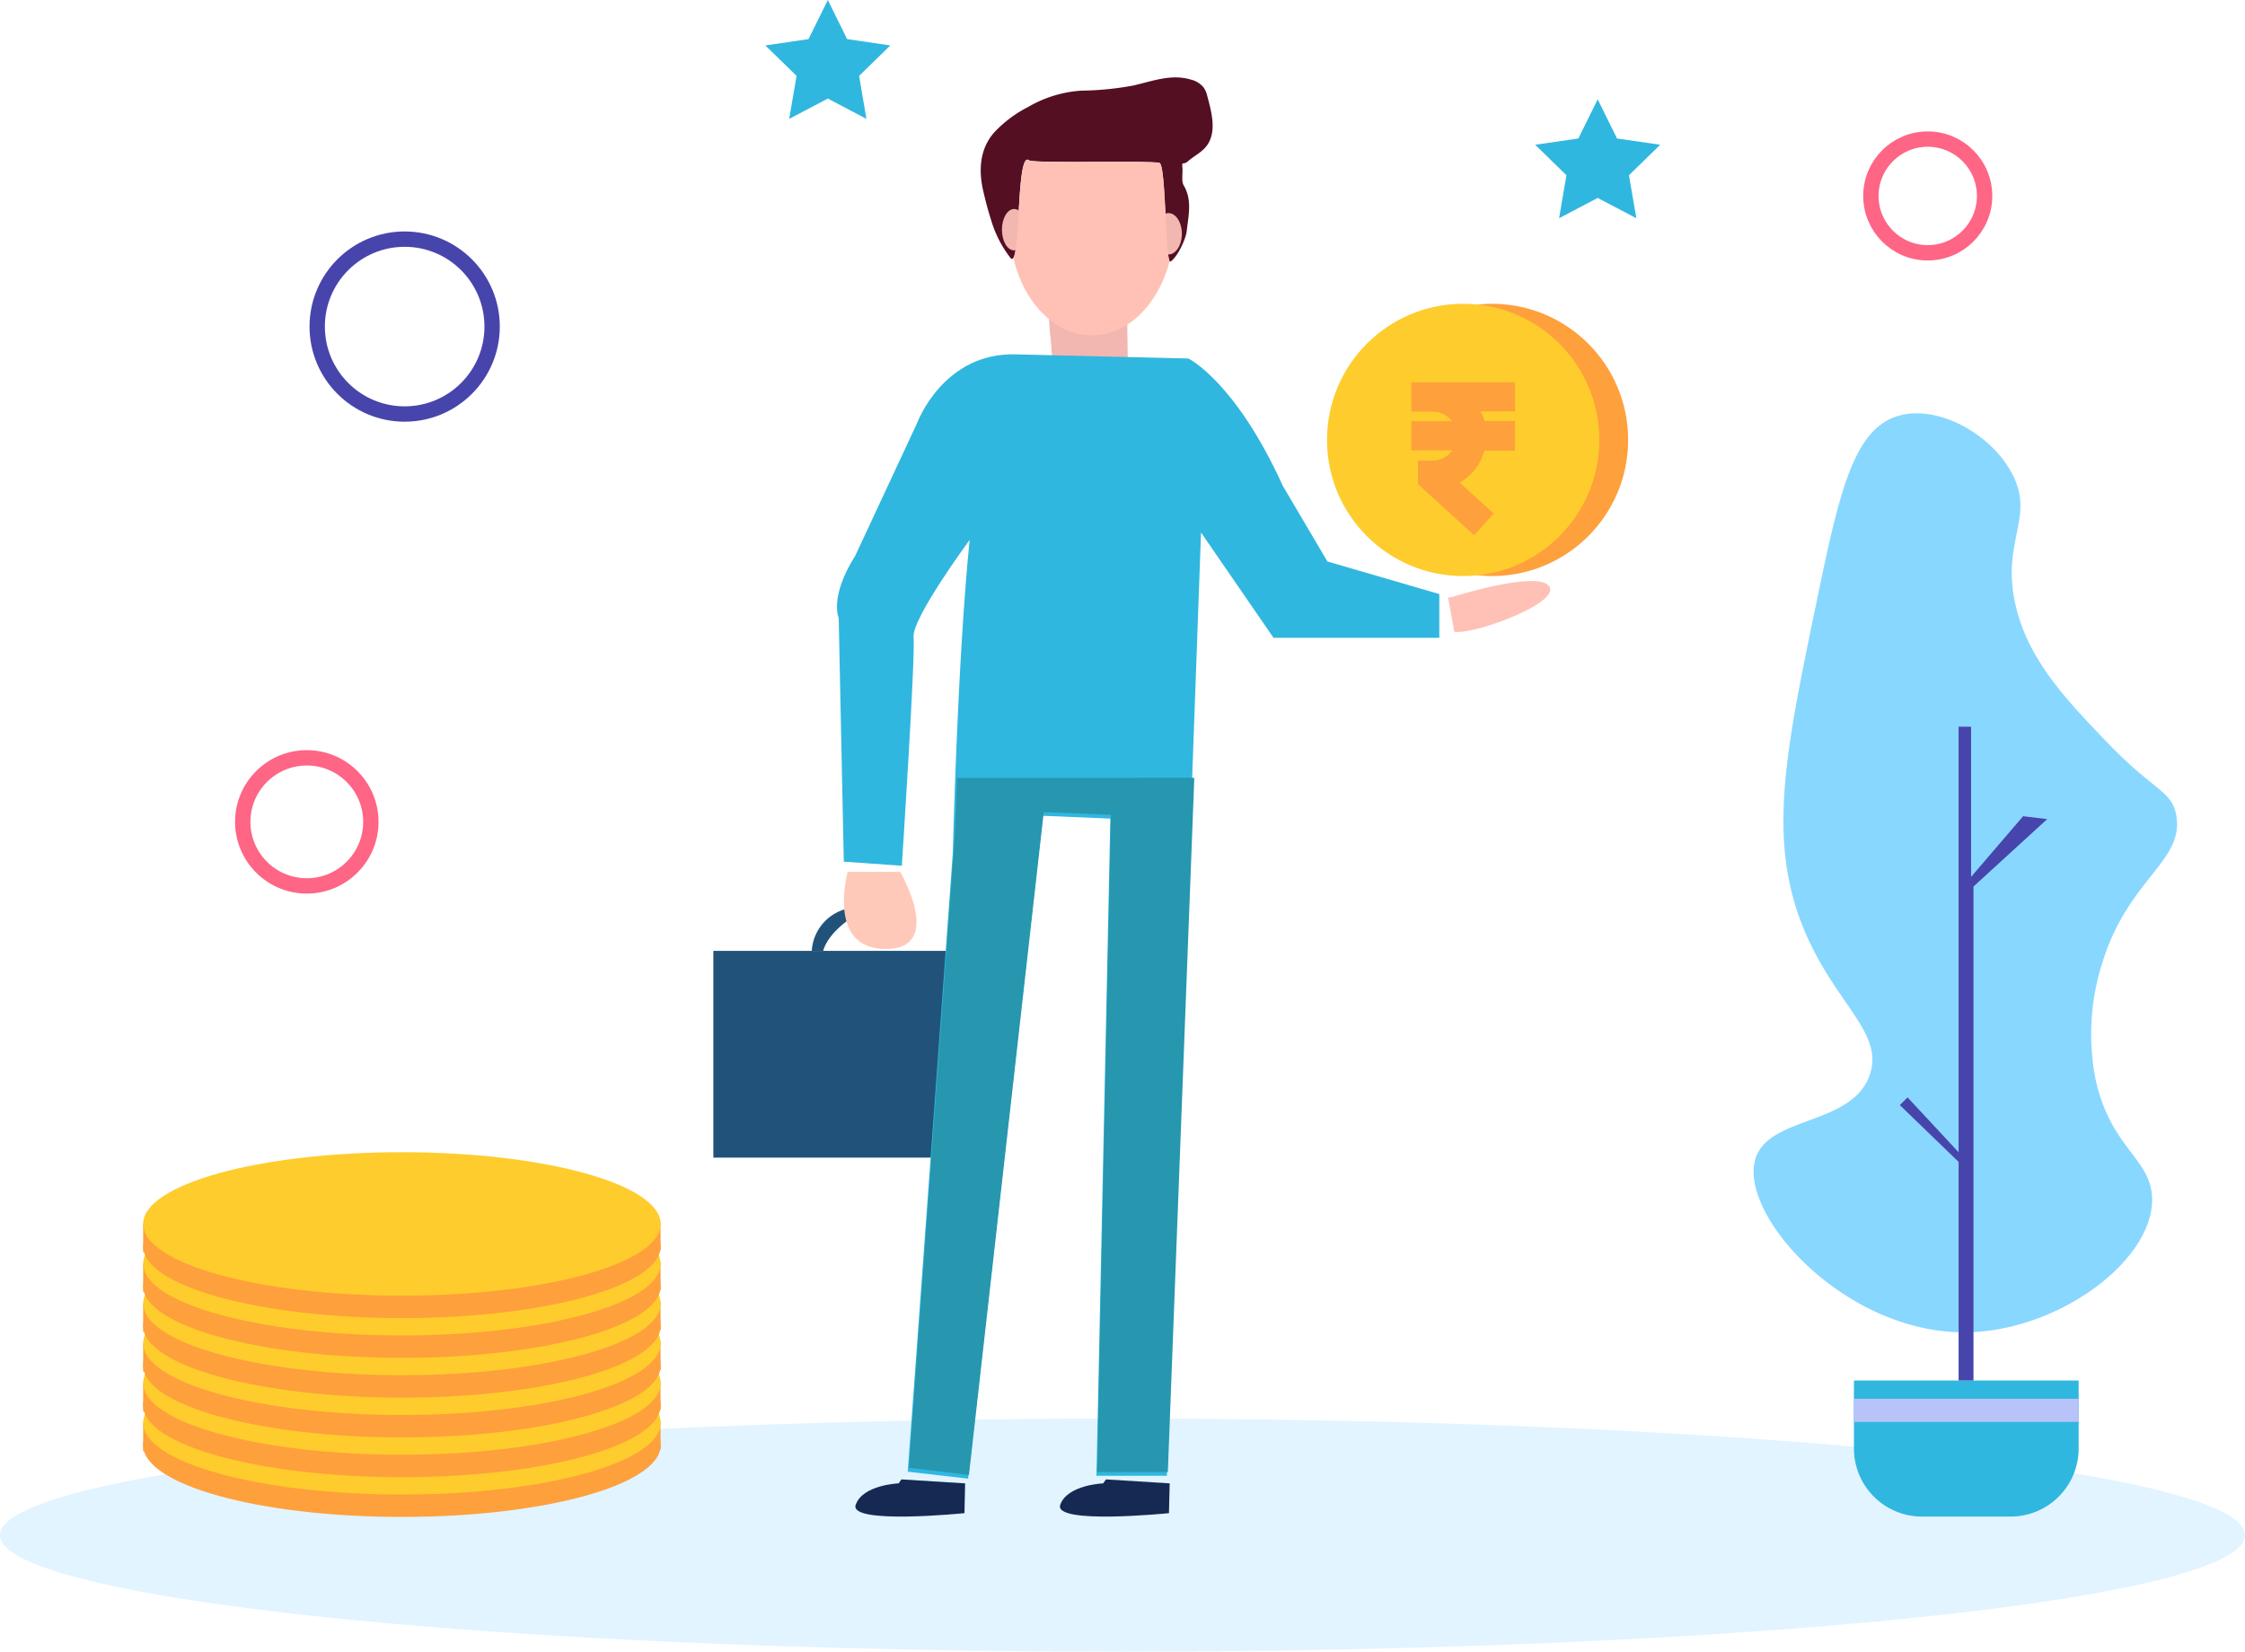 <svg xmlns="http://www.w3.org/2000/svg" viewBox="0 0 440.22 323.94"><defs><style>.cls-1,.cls-6{fill:#88d7ff;}.cls-1{opacity:0.25;}.cls-2,.cls-3{fill:none;stroke-miterlimit:10;stroke-width:3.01px;}.cls-2{stroke:#4745ab;}.cls-3{stroke:#ff6584;}.cls-4{fill:#30b7df;}.cls-5{fill:#b8c3f9;}.cls-7{fill:#4745ab;}.cls-8{fill:#fea03c;}.cls-9{fill:#fecc2d;}.cls-10{fill:#ffc1b6;}.cls-11{fill:#21537a;}.cls-12{fill:#f2b7b0;}.cls-13{fill:#2796af;}.cls-14{fill:#162952;}.cls-15{fill:#ffc9b9;}.cls-16{fill:#540f23;}</style></defs><title>ast4</title><g id="Layer_2" data-name="Layer 2"><g id="Layer_1-2" data-name="Layer 1"><ellipse class="cls-1" cx="220.11" cy="301.08" rx="220.11" ry="22.86"/><circle class="cls-2" cx="79.35" cy="64.05" r="17.15"/><circle class="cls-3" cx="60.16" cy="161.19" r="12.56"/><circle class="cls-3" cx="378.01" cy="38.43" r="11.15"/><polygon class="cls-4" points="162.33 0 166.11 7.67 174.59 8.91 168.46 14.88 169.9 23.32 162.33 19.33 154.75 23.32 156.2 14.88 150.07 8.91 158.54 7.67 162.33 0"/><polygon class="cls-4" points="313.29 19.48 317.08 27.16 325.55 28.39 319.42 34.37 320.87 42.8 313.29 38.82 305.72 42.8 307.16 34.37 301.03 28.39 309.5 27.16 313.29 19.48"/><path class="cls-4" d="M363.54,270.75H407.6v13.34a13.35,13.35,0,0,1-13.35,13.35H376.88a13.35,13.35,0,0,1-13.34-13.35Z"/><rect class="cls-5" x="363.54" y="274.34" width="44.06" height="4.53"/><path class="cls-6" d="M385.57,261.3c-23.83.3-44.67-23.06-41.36-34,2.6-8.57,19.13-6.45,22.47-16.62,2.59-7.88-6-13.24-12.08-26.43-8.36-18.16-4.74-35.58,1.51-65.72,4.55-22,7.32-34.49,16.24-37,7.74-2.19,18.25,3.65,22.28,11.52,4.39,8.57-2.23,13.07.57,25.5,2.43,10.83,10,18.72,17.94,27,9.31,9.71,12.71,9.48,13.6,14.35,1.63,9-9.51,12.47-14.55,29.09a46,46,0,0,0-1.32,22.47c2.91,13.88,11.25,15.82,11.14,24C421.86,247.46,403.51,261.08,385.57,261.3Z"/><polygon class="cls-7" points="384.06 270.75 384.06 227.88 372.54 216.74 374.05 215.23 384.06 225.99 384.06 142.52 386.51 142.52 386.51 171.98 396.71 160.08 401.43 160.65 386.98 173.87 386.98 270.75 384.06 270.75"/><ellipse class="cls-8" cx="78.81" cy="283.44" rx="50.74" ry="14.07"/><polygon class="cls-8" points="28.07 279.05 28.07 284.61 31.76 285.37 31.76 284.32 28.07 279.05"/><polygon class="cls-8" points="129.51 278.58 129.55 284.28 125.61 286.2 125.61 284.49 129.51 278.58"/><ellipse class="cls-9" cx="78.81" cy="279.05" rx="50.74" ry="14.07"/><ellipse class="cls-8" cx="78.81" cy="275.64" rx="50.74" ry="14.07"/><polygon class="cls-8" points="28.07 271.25 28.07 276.81 31.76 277.56 31.76 276.52 28.07 271.25"/><polygon class="cls-8" points="129.51 270.78 129.55 276.48 125.61 278.4 125.61 276.69 129.51 270.78"/><ellipse class="cls-9" cx="78.81" cy="271.25" rx="50.74" ry="14.07"/><ellipse class="cls-8" cx="78.81" cy="267.84" rx="50.74" ry="14.07"/><polygon class="cls-8" points="28.07 263.45 28.07 269.01 31.76 269.76 31.76 268.72 28.07 263.45"/><polygon class="cls-8" points="129.51 262.98 129.55 268.68 125.61 270.6 125.61 268.89 129.51 262.98"/><ellipse class="cls-9" cx="78.81" cy="263.45" rx="50.74" ry="14.07"/><ellipse class="cls-8" cx="78.81" cy="260.04" rx="50.74" ry="14.07"/><polygon class="cls-8" points="28.07 255.65 28.07 261.21 31.76 261.96 31.76 260.92 28.07 255.65"/><polygon class="cls-8" points="129.51 255.18 129.55 260.88 125.61 262.8 125.61 261.09 129.51 255.18"/><ellipse class="cls-9" cx="78.81" cy="255.65" rx="50.74" ry="14.07"/><ellipse class="cls-8" cx="78.81" cy="252.24" rx="50.74" ry="14.07"/><polygon class="cls-8" points="28.07 247.85 28.07 253.41 31.76 254.16 31.76 253.12 28.07 247.85"/><polygon class="cls-8" points="129.51 247.38 129.55 253.08 125.61 255 125.61 253.29 129.51 247.38"/><ellipse class="cls-9" cx="78.81" cy="247.85" rx="50.74" ry="14.07"/><ellipse class="cls-8" cx="78.81" cy="244.44" rx="50.74" ry="14.07"/><polygon class="cls-8" points="28.07 240.05 28.07 245.61 31.76 246.36 31.76 245.31 28.07 240.05"/><polygon class="cls-8" points="129.51 239.57 129.55 245.28 125.61 247.2 125.61 245.49 129.51 239.57"/><ellipse class="cls-9" cx="78.81" cy="240.05" rx="50.74" ry="14.07"/><path class="cls-10" d="M284.47,117.17s17.25-5.49,19.34-2.14-15.07,9.54-18.63,8.88l-1.24-6.74"/><rect class="cls-11" x="139.88" y="186.49" width="56.77" height="40.55"/><path class="cls-11" d="M159.18,186.49a9.07,9.07,0,0,1,7-8.29v2.38s-3.88,2.65-4.76,5.91Z"/><path class="cls-12" d="M205.91,65.5s.94,7.6,0,9.36-1.82,9.23-1.82,9.23,10,11.43,11.24,11.43,13.24-3,13.24-3l-7.38-20.1s-.32-13.21,0-15.28-16-1-16-1Z"/><path class="cls-4" d="M179.85,82.94s5.09-13.85,19.35-13.44l33.82.81s9.17,4.4,18.54,25l8.73,14.81,21.94,6.39v8.58H249.72l-14.21-20.65-6.7,185H215l2.72-128.89L204.5,160,189.83,290,178,288.64l8.83-121.29s.92-38.06,3.31-61.46c0,0-11.39,15.43-11,19.1s-2.3,44.81-2.3,44.81L165.46,169l-1-47.8s-1.9-4.08,3.26-12.23"/><path class="cls-13" d="M187.63,152.58c-.16,8.44-.6,14-.6,14l-8.82,121.29L190,289.27l14.67-130,13.17.54-2.71,128.89H229l5.19-136.15Z"/><path class="cls-14" d="M216.87,290.15l-.55.78s-7.06.27-8.42,4.21,21.32,1.63,21.32,1.63l.14-5.84Z"/><path class="cls-14" d="M176.76,290.15l-.55.78s-7.06.27-8.42,4.21,21.33,1.63,21.33,1.63l.13-5.84Z"/><circle class="cls-8" cx="292.56" cy="86.28" r="26.7"/><circle class="cls-9" cx="286.91" cy="86.28" r="26.7"/><path class="cls-8" d="M297.05,75H276.76v5.73h4.17a4.84,4.84,0,0,1,3.81,1.88h-8v5.72h8.05a4.8,4.8,0,0,1-3.88,2h-2.86v4.63l11,10,3.85-4.24-6.67-6.06a10.48,10.48,0,0,0,4.85-6.28h6V82.57h-6a9.8,9.8,0,0,0-.74-1.88h6.75V75Z"/><path class="cls-15" d="M166.22,171s-4.22,15.13,7.46,15.13S176.52,171,176.52,171Z"/><path class="cls-16" d="M194.34,43.14c-.55-1.69-1-3.43-1.41-5.14-1.05-4.17-1-8.57,2-12a24,24,0,0,1,6.64-5A23.74,23.74,0,0,1,212,17.78a60.1,60.1,0,0,0,10.2-1c3.7-.85,7.5-2.33,11.31-1.17A4.62,4.62,0,0,1,236,17.13a4.69,4.69,0,0,1,.72,1.65c.84,3.14,1.83,6.75.15,9.46-1,1.58-2.62,2.23-3.94,3.41-.91.82-1.21-.19-1.07,1.25.1,1-.24,2.63.25,3.46,1.72,2.9.92,5.92.59,9-.16,1.46-1.76,5-3.17,5.94-1.07.72-.89-18.8-2.15-19.34s-24.73.15-25.6-.53c-2.65-2.09-1.5,21.78-3.65,19.14A22.48,22.48,0,0,1,194.34,43.14Z"/><ellipse class="cls-12" cx="229.12" cy="45.85" rx="2.63" ry="4.06"/><ellipse class="cls-12" cx="198.86" cy="45.05" rx="2.39" ry="4.06"/><path class="cls-10" d="M229.35,51.24h0c-2.19,8.45-8.18,14.52-15.24,14.52-7.23,0-13.34-6.36-15.4-15.13,1.38-2,.7-21,3.08-19.17.86.68,24.35,0,25.6.53S228.48,49.63,229.35,51.24Z"/></g></g></svg>